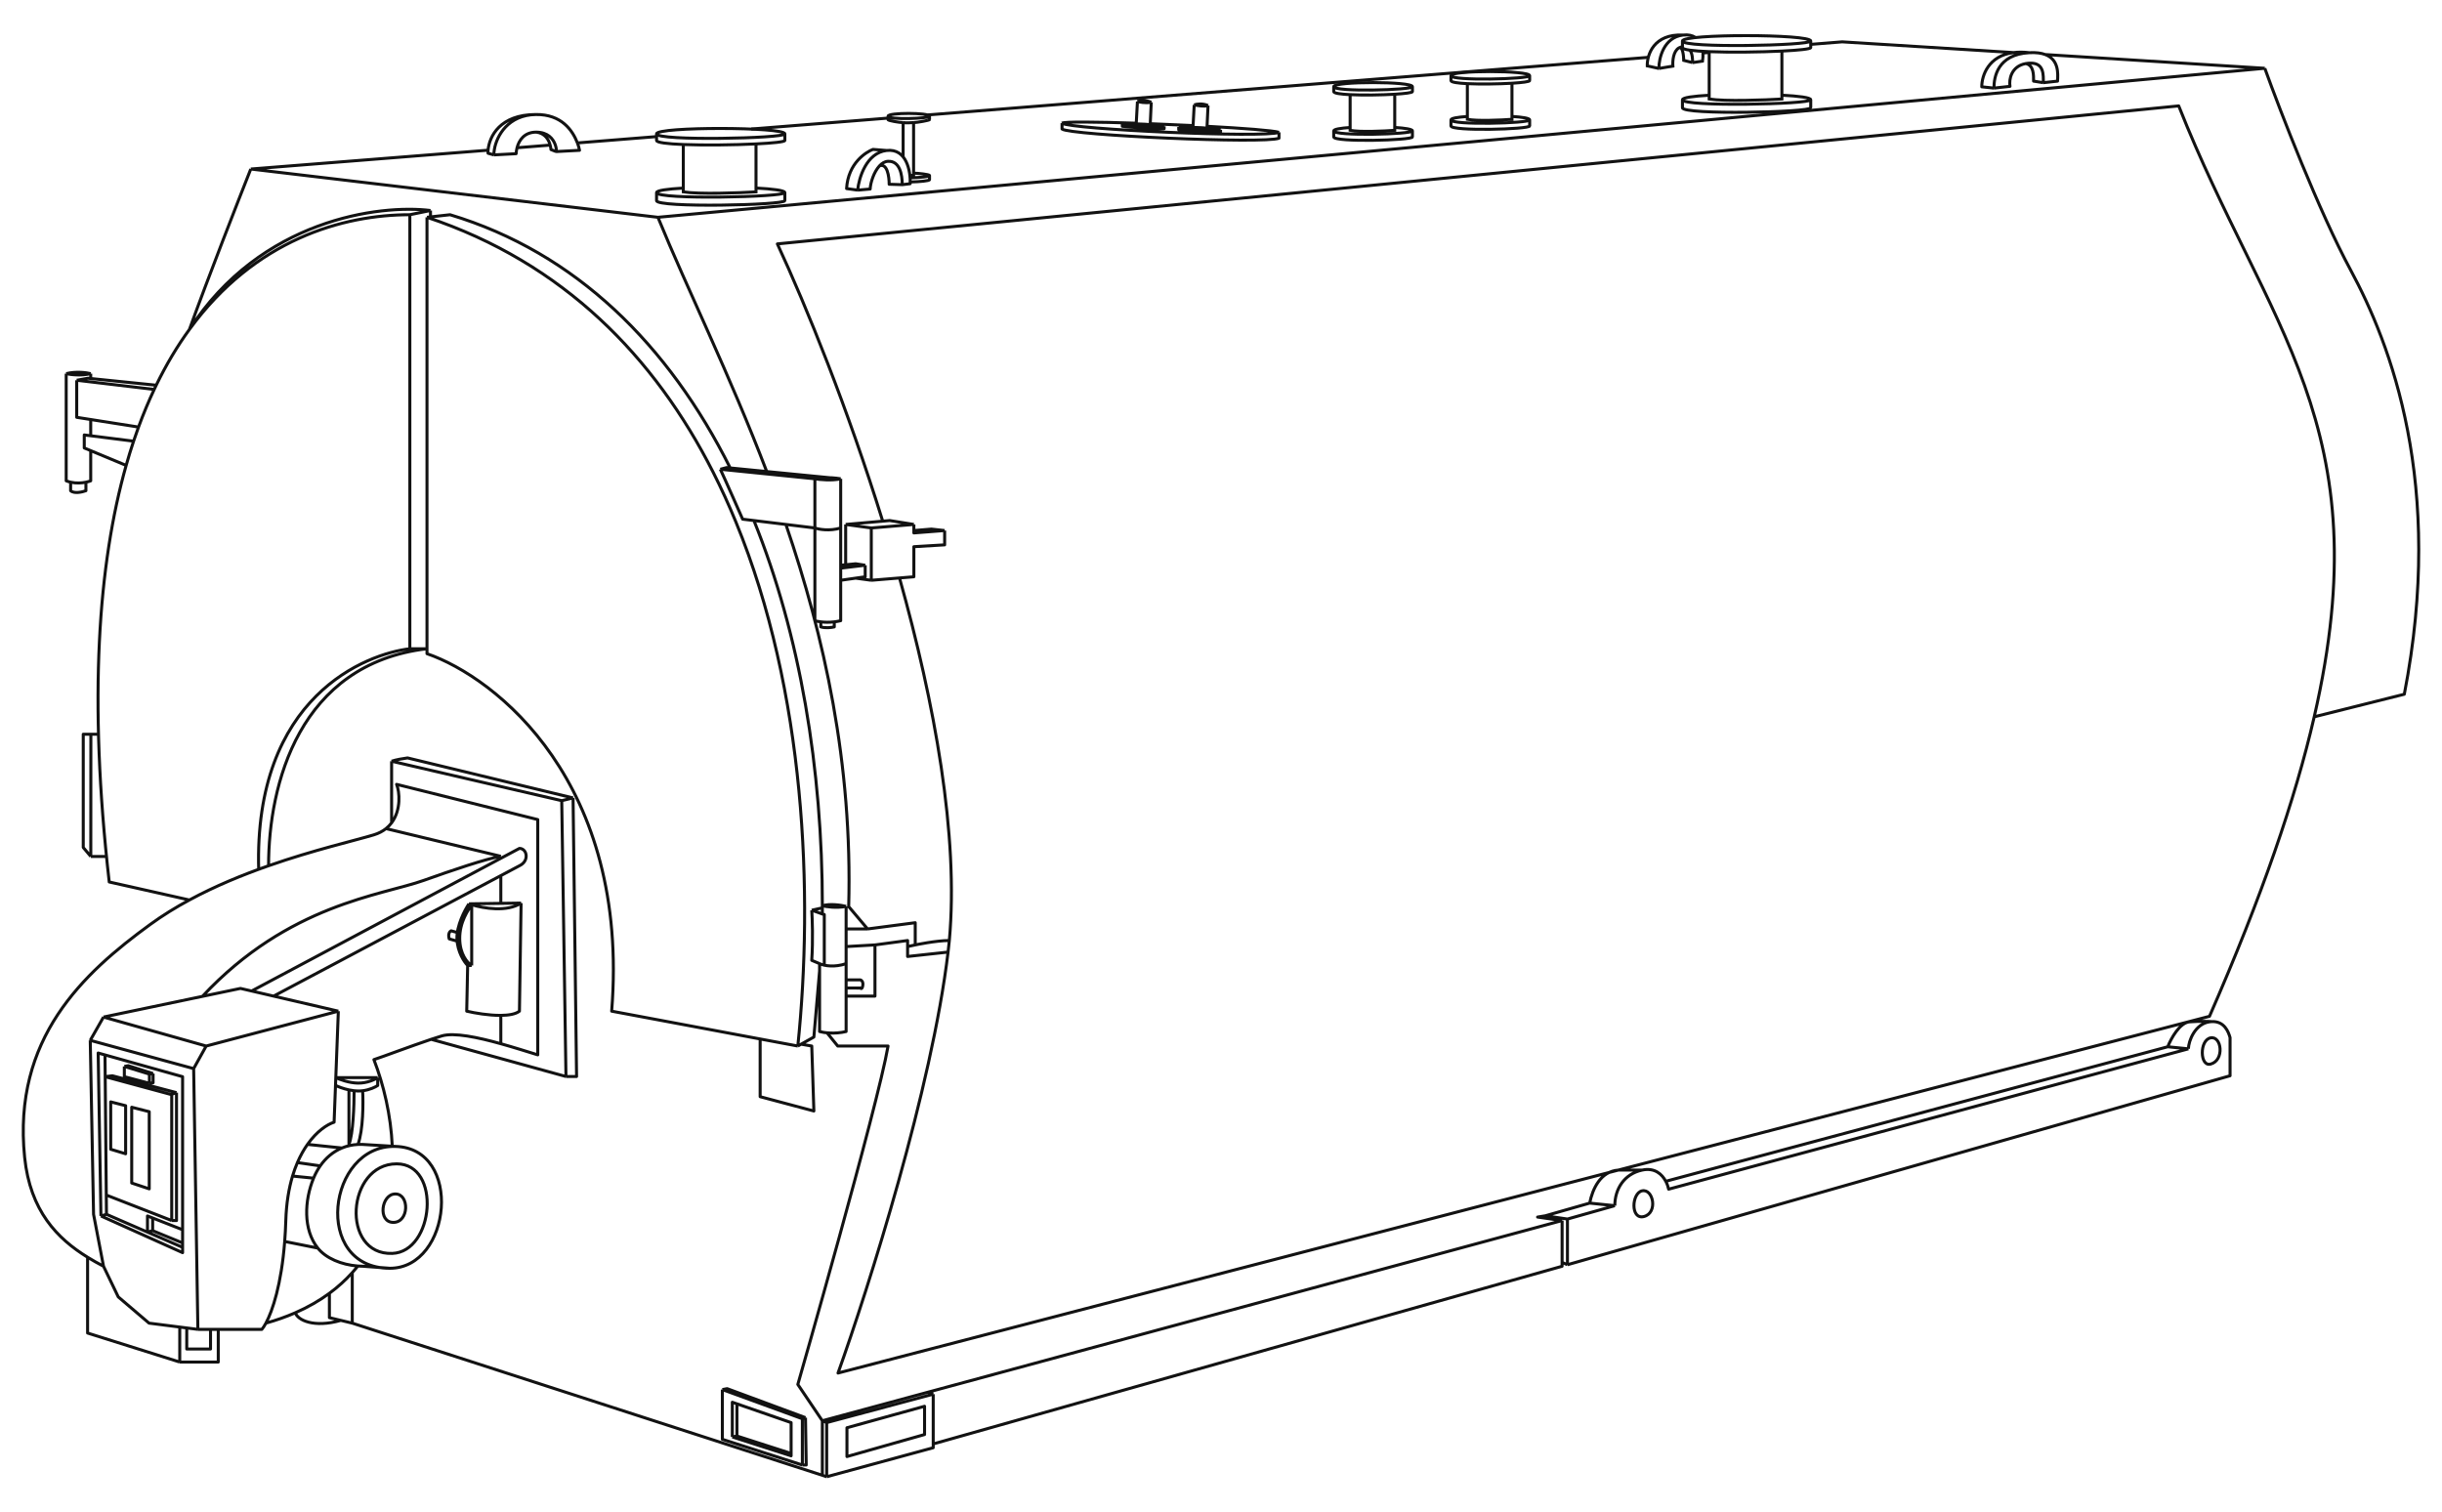 <svg width="210" height="130" viewBox="0 0 210 130" fill="none" xmlns="http://www.w3.org/2000/svg">
<path d="M21.566 14.536L56.579 18.687M21.566 14.536C20.49 17.251 17.927 23.81 16.29 28.33M21.566 14.536L41.97 12.917M56.579 18.687L194.761 5.872M56.579 18.687C59.127 24.915 62.743 32.185 65.935 40.552M194.761 5.872C196.092 9.565 199.433 18.207 202.147 23.232C205.539 29.514 210.278 41.587 206.759 59.705L199.011 61.646M194.761 5.872L175.885 4.692M74.609 79.89L72.984 77.965C73.32 65.63 70.865 54.701 67.583 45.102M74.609 79.89L78.706 79.353V81.263M74.609 79.89H72.762M78.706 81.263C78.706 81.263 80.493 80.884 81.638 80.884M78.706 81.263L78.049 81.405M81.638 80.884C81.605 81.211 81.569 81.543 81.529 81.879M81.638 80.884C82.459 71.858 80.37 60.458 77.354 49.705M199.011 61.646C204.777 36.618 194.925 28.226 187.359 9.107L66.85 20.975C69.36 26.384 72.902 35.128 75.91 44.82M199.011 61.646C197.385 68.704 194.517 77.085 190.006 87.402L139.165 100.628M7.761 89.47L8.902 87.466M7.761 89.47L8.046 104.431L8.902 108.898M7.761 89.47L16.653 91.9M8.902 87.466L17.731 89.959M8.902 87.466L17.406 85.688M29.095 86.96L17.731 89.959M29.095 86.96L23.529 85.666M29.095 86.96L28.877 92.674M17.731 89.959L16.653 91.9M16.653 91.9L17.017 114.327M17.017 114.327L16.059 114.204M17.017 114.327H18.104M8.902 108.898L10.17 111.533L12.817 113.79L15.457 114.127M8.902 108.898C8.444 108.658 7.984 108.402 7.532 108.123M36.719 18.687C48.502 22.612 56.319 30.744 61.325 40.608C62.033 42.004 62.685 43.434 63.284 44.893C69.277 59.483 69.961 76.844 68.609 89.959M36.719 18.687L37.02 18.653M36.719 18.687V55.791M68.609 89.959L65.369 89.352M68.609 89.959L68.893 89.8M35.245 18.466V55.791M35.245 18.466L37.02 18.103M35.245 18.466C29.503 18.466 21.925 20.585 16.29 28.33M35.245 55.791C31.552 56.217 21.788 59.863 22.248 74.871M35.245 55.791H36.719M70.48 82.873V83.488M70.48 82.873L69.807 82.589C69.921 80.834 69.854 78.985 69.807 78.28M70.48 82.873C70.569 82.917 70.707 82.966 70.885 83.005M72.762 77.949C71.931 78.113 71.053 77.982 70.718 77.896M72.762 77.949C72.358 77.845 71.383 77.69 70.718 77.896M72.762 77.949V79.89M8.47 63.145H7.814M7.808 73.656L7.159 72.883V63.145H7.814M7.808 73.656H9.157M7.808 73.656L7.814 63.145M33.676 65.465L48.306 68.858M33.676 65.465V70.762M33.676 65.465C34.018 65.339 34.733 65.223 35.047 65.181L49.281 68.622M48.306 68.858L48.67 92.579M48.306 68.858L49.281 68.622M48.67 92.579L37.076 89.382M48.67 92.579H49.582L49.281 68.622M16.288 77.398C15.119 78.029 13.986 78.726 12.928 79.496C7.159 83.694 1.072 89.312 2.118 99.523C2.593 104.157 4.946 106.527 7.532 108.123M16.288 77.398L9.393 75.85C7.59 60.069 8.455 48.479 10.848 40.024M16.288 77.398C18.514 76.196 20.872 75.232 23.096 74.455M70.48 83.488V88.712C70.82 88.812 71.754 88.952 72.762 88.712V85.666M70.48 83.488L69.989 89.186L68.893 89.8M70.718 77.896C70.718 66.111 68.801 54.578 64.834 44.767M70.718 77.896V78.608M37.02 18.103C32.663 17.561 22.416 18.848 16.29 28.33M37.02 18.103V18.653M16.29 28.33C15.267 29.736 14.307 31.329 13.434 33.128M8.68 104.573L15.702 107.73V107.272M8.68 104.573L8.442 90.559L9.029 90.723M8.68 104.573L9.156 104.431M9.156 104.431L9.14 102.774M9.156 104.431L12.683 105.962M9.029 90.723L15.702 92.595V105.757M9.029 90.723L9.046 92.595M15.702 107.272L12.683 105.962M15.702 107.272V106.893M10.693 91.711V92.595L12.849 93.163M10.693 91.711L12.849 92.374M10.693 91.711L11.026 91.648L13.166 92.326M12.849 92.374V93.163M12.849 92.374L13.166 92.326M12.849 93.163L13.166 93.116V92.326M9.046 92.595L9.661 92.516L15.179 93.968M9.046 92.595L14.703 94.126M9.046 92.595L9.065 94.646L9.103 98.71L9.124 101.007L9.14 102.774M14.767 104.968L9.14 102.774M14.767 104.968H15.179V93.968M14.767 104.968V102.885V100.423V96.098V94.141L14.703 94.126M15.179 93.968L14.703 94.126M12.683 105.962V104.573L13.127 104.747M12.683 105.962L13.127 105.836M15.702 105.757L13.127 104.747M15.702 105.757V106.893M13.127 105.836V104.747M13.127 105.836L15.702 106.893M34.001 98.592C39.85 98.739 38.836 109.071 33.526 109.071M34.001 98.592C28.153 98.445 26.837 109.071 33.526 109.071M34.001 98.592C33.919 98.587 33.829 98.581 33.733 98.575M33.526 109.071L31.244 108.898C31.082 108.898 30.925 108.891 30.772 108.879M29.405 98.727L26.443 98.418M29.405 98.727C28.636 99.045 28.011 99.589 27.538 100.265M29.405 98.727C29.823 98.554 30.283 98.447 30.784 98.422M26.443 98.418C27.243 97.286 28.13 96.702 28.731 96.509L28.877 92.674M26.443 98.418C26.134 98.855 25.839 99.373 25.577 99.981M27.328 107.335L24.482 106.767M27.328 107.335C28.034 108.216 29.359 108.768 30.772 108.879M27.328 107.335C26.059 105.75 26.174 103.242 26.965 101.322M24.482 106.767C24.526 106.202 24.558 105.602 24.578 104.968C24.624 103.465 24.84 102.199 25.157 101.141M24.482 106.767C24.194 110.487 23.433 112.737 22.867 113.79M7.532 108.123V114.642L15.457 117.136M15.457 117.136V114.127M15.457 117.136H18.769V114.327M15.457 114.127L16.059 114.204M18.769 114.327H22.517C22.619 114.208 22.738 114.03 22.867 113.79M18.769 114.327H18.104M33.193 71.26C32.914 71.483 32.572 71.667 32.154 71.794C30.515 72.293 27.013 73.085 23.096 74.455M33.193 71.26L43.068 73.64M33.193 71.26C33.382 71.11 33.541 70.942 33.676 70.762M43.068 73.64C41.792 73.856 38.812 74.865 36.458 75.708C32.844 77.002 24.824 77.744 17.406 85.688M43.068 73.64V73.814M43.068 89.76C44.233 90.085 45.367 90.449 46.245 90.717V70.484L34.104 67.454C34.368 68.085 34.509 69.649 33.676 70.762M43.068 89.76C41.101 89.212 39.046 88.774 37.987 89.091C37.717 89.172 37.409 89.271 37.076 89.382M43.068 89.76V87.323M17.406 85.688L20.679 85.004L21.638 85.227M37.076 89.382C35.331 89.966 32.935 90.875 32.154 91.127C32.997 93.312 33.615 95.912 33.733 98.575M81.529 81.879C80.143 93.572 74.689 110.765 72.065 118.083L139.165 100.628M81.529 81.879L78.049 82.257V81.405M75.243 81.263L78.049 80.884V81.405M75.243 81.263V85.666H72.762M75.243 81.263L72.762 81.405M72.762 85.666V84.968M71.122 88.823L72.042 89.959H76.369C75.46 95.215 68.609 119.061 68.609 119.061L70.718 122.186M70.718 122.186V126.874M70.718 122.186L71.091 122.344M70.718 122.186L79.792 119.73M134.333 104.968L132.225 104.668L132.89 104.558M134.333 104.968V108.566M134.333 104.968L80.252 119.606L79.792 119.73M70.718 126.874L30.293 113.79M70.718 126.874L71.091 127M138.866 103.69C138.866 102.269 139.658 100.963 141.212 100.628M138.866 103.69L136.599 104.329L134.792 104.838M138.866 103.69L136.705 103.467M134.792 104.838V108.767M134.792 104.838L132.89 104.558M134.792 108.767L191.774 92.516V89.233C191.638 88.744 191.287 87.801 190.189 87.858M134.792 108.767L134.333 108.566M141.212 100.628C142.31 100.391 142.933 100.994 143.248 101.591M141.212 100.628H139.165M188.191 90.2L143.494 102.269C143.457 102.084 143.379 101.838 143.248 101.591M188.191 90.2C188.207 89.51 188.763 88.053 190.006 87.876C190.069 87.867 190.13 87.861 190.189 87.858M188.191 90.2L186.416 90.022M186.416 90.022C186.686 89.333 187.44 87.939 188.302 87.876C189.165 87.813 189.919 87.838 190.189 87.858M186.416 90.022L143.248 101.591M139.165 100.628C137.628 100.738 136.946 102.256 136.705 103.467M136.705 103.467L132.89 104.558M134.333 108.566V108.898L80.252 124.179M56.445 11.749L49.655 12.291M64.608 11.096L76.543 10.142M22.867 113.79C23.776 113.537 24.618 113.238 25.395 112.898M33.733 98.575C32.762 98.514 31.213 98.418 31.133 98.418C31.014 98.415 30.898 98.417 30.784 98.422M30.772 108.879C30.72 108.944 30.668 109.008 30.616 109.071C30.511 109.198 30.403 109.322 30.293 109.446M30.293 113.79V109.446M30.293 113.79L29.31 113.553C26.977 114.223 25.59 113.522 25.395 112.898M30.293 113.79L28.327 113.317V111.224M62.12 119.503V123.78L68.999 125.99M62.12 119.503L68.999 122.013M62.12 119.503L62.532 119.424L69.268 121.918M68.999 122.013V125.99M68.999 122.013L69.268 121.918M68.999 125.99H69.331L69.268 121.918M62.975 123.575V120.592L63.372 120.73M62.975 123.575L68.032 125.201V124.995M62.975 123.575L63.372 123.496M63.372 123.496V120.73M63.372 123.496L68.032 124.995M63.372 120.73L68.032 122.344V124.995M71.091 127L80.252 124.506V124.179M71.091 127V122.344M71.091 122.344L80.252 119.898M80.252 119.898L79.792 119.73M80.252 119.898V124.179M70.076 41.176V45.406M70.076 41.176C70.51 41.25 71.56 41.353 72.295 41.176M70.076 41.176L70.041 41.173M72.295 41.176V45.406M72.295 41.176C71.256 41 70.359 41.1 70.041 41.173M72.295 41.176L65.935 40.552M61.945 40.356C62.336 41.176 63.863 44.649 63.863 44.649L64.834 44.767M61.945 40.356L62.484 40.214L62.795 40.244M61.945 40.356L70.041 41.173M70.076 45.406V53.379C70.186 53.413 70.362 53.452 70.584 53.479M70.076 45.406C70.414 45.527 71.332 45.697 72.295 45.406M70.076 45.406L67.583 45.102M72.295 45.406V48.61M72.762 82.873C72.262 83.042 71.803 83.087 71.424 83.072C71.219 83.064 71.037 83.039 70.885 83.005M72.762 82.873V81.405M72.762 82.873V84.27M70.584 53.479V53.913C70.989 54.039 71.526 53.965 71.744 53.913V53.479M70.584 53.479C70.896 53.517 71.3 53.532 71.744 53.479M71.744 53.479C71.923 53.458 72.107 53.425 72.295 53.379V49.904M65.935 40.552L62.795 40.244M67.583 45.102L64.834 44.767M62.795 40.244C57.526 29.717 49.561 21.731 38.7 18.466L38.621 18.475L37.02 18.653M13.434 33.128C13.376 33.248 13.318 33.369 13.261 33.491M13.434 33.128L7.801 32.552M6.597 32.702L7.563 32.528L7.801 32.552M6.597 32.702L13.261 33.491M6.597 32.702V35.889L7.801 36.079M13.261 33.491C12.783 34.504 12.333 35.581 11.913 36.726M11.913 36.726L7.801 36.079M11.913 36.726C11.768 37.123 11.626 37.528 11.488 37.941M7.801 32.552V32.133M7.801 32.133C6.977 32.335 6.052 32.218 5.693 32.133M7.801 32.133C7.452 32.044 6.543 31.919 5.693 32.133M5.693 32.133V41.35C5.819 41.401 5.946 41.44 6.073 41.469M7.801 36.079V37.475M6.073 41.469V42.202C6.378 42.48 7.076 42.318 7.388 42.202V41.469M6.073 41.469C6.557 41.579 7.035 41.542 7.388 41.469M7.388 41.469C7.56 41.434 7.702 41.39 7.801 41.35V38.715M11.488 37.941C11.264 38.614 11.05 39.308 10.848 40.024M11.488 37.941L7.801 37.475M10.848 40.024L7.246 38.525V37.405L7.801 37.475M42.465 13.321L44.385 13.218C44.392 13.066 44.415 12.889 44.463 12.706M42.465 13.321C42.47 13.183 42.485 13.028 42.512 12.862C42.711 11.658 43.718 9.882 46.081 9.849M42.465 13.321L41.97 13.179C41.967 13.086 41.96 13.024 41.97 12.917M46.081 9.849C48.292 9.818 49.237 11.215 49.655 12.291M46.081 9.849C42.988 9.849 42.076 11.738 41.97 12.917M46.127 11.364C45.087 11.355 44.629 12.068 44.463 12.706M46.127 11.364C47.105 11.373 47.563 11.921 47.748 12.444C47.824 12.657 47.853 12.866 47.855 13.033L49.836 12.927C49.804 12.742 49.745 12.524 49.655 12.291M46.127 11.364C46.866 11.457 47.19 12.008 47.307 12.479M44.463 12.706L47.307 12.479M47.807 13.033L47.379 12.862C47.38 12.739 47.349 12.646 47.307 12.479M146.949 4.516L146.442 4.556M155.746 3.813L158.416 3.599L173.156 4.521M73.754 16.351C73.859 15.299 74.505 13.144 76.242 12.942M73.754 16.351L72.802 16.217C72.929 14.008 74.504 13.063 75.069 12.848L76.242 12.942M73.754 16.351L74.831 16.256C74.85 15.735 75.139 14.799 75.628 14.268M76.242 12.942C77.979 12.74 78.318 14.762 78.271 15.799L77.589 15.882M77.589 15.882C77.589 15.026 77.383 13.81 76.353 13.873C76.079 13.89 75.835 14.043 75.628 14.268M77.589 15.882C77.551 15.887 76.823 15.86 76.464 15.846C76.467 15.204 76.303 13.99 75.628 14.268M171.47 7.576C171.47 6.645 171.765 4.679 174.513 4.53M171.47 7.576L170.423 7.466C170.419 6.502 170.997 4.792 173.156 4.521M171.47 7.576L172.849 7.425C172.748 6.848 172.951 5.699 174.196 5.469M174.513 4.53C174.003 4.47 173.553 4.471 173.156 4.521M174.513 4.53C175.097 4.499 175.544 4.563 175.885 4.692M175.717 7.11L176.938 6.977C176.979 6.317 177.051 5.13 175.885 4.692M175.717 7.11C175.717 6.472 175.797 5.401 174.592 5.43C174.45 5.433 174.318 5.447 174.196 5.469M175.717 7.11L174.877 6.977C174.877 6.519 174.919 5.589 174.196 5.469M141.766 4.93L79.761 9.885M69.807 78.28L70.48 78.517C70.557 78.555 70.638 78.585 70.718 78.608M69.807 78.28L70.718 78.075M70.885 83.005V78.648C70.83 78.638 70.774 78.625 70.718 78.608M36.719 55.791V56.217C42.668 58.274 54.173 67.302 52.601 86.96L65.369 89.352M36.719 55.791C25.728 57.101 23.096 67.454 23.096 74.455M65.369 89.352V94.315L69.989 95.546L69.807 89.959L68.893 89.8M25.577 99.981L27.538 100.265M25.577 99.981C25.424 100.336 25.282 100.722 25.157 101.141M27.538 100.265C27.311 100.59 27.12 100.946 26.965 101.322M26.965 101.322L25.157 101.141M30.293 109.446C29.721 110.082 29.069 110.678 28.327 111.224M25.395 112.898C26.498 112.416 27.472 111.853 28.327 111.224M21.638 85.227L23.529 85.666M21.638 85.227L43.068 73.814M23.529 85.666L43.068 75.304M43.068 73.814L44.669 72.962C45.318 72.962 45.556 74.035 44.669 74.455L43.068 75.304M43.068 75.304V77.689M40.326 77.728L43.068 77.689M40.326 77.728C39.966 78.265 39.257 79.619 39.295 80.742C39.333 81.866 39.925 82.736 40.216 83.031M40.326 77.728C40.398 77.754 40.477 77.78 40.563 77.806M44.811 77.665L44.669 86.96C44.337 87.22 43.74 87.317 43.068 87.323M44.811 77.665L43.068 77.689M44.811 77.665C43.593 78.458 41.605 78.127 40.563 77.806M43.068 87.323C42.041 87.331 40.838 87.126 40.135 86.96L40.216 83.031M40.216 83.031H40.563M40.563 77.806C40.283 78.238 39.515 79.279 39.533 80.742C39.549 82.06 40.188 82.815 40.563 83.031M40.563 77.806V83.031M39.391 80.214L38.788 80.048C38.682 80.1 38.503 80.313 38.63 80.742L39.311 80.94M28.877 92.674H32.48M28.877 92.674C29.185 92.826 29.998 93.135 30.784 93.147C31.57 93.16 32.242 92.837 32.48 92.674M32.48 92.674V93.352C32.284 93.487 31.793 93.73 31.186 93.804M28.877 93.352C29.082 93.454 29.511 93.625 30.007 93.731M30.451 93.804C30.561 93.816 30.673 93.824 30.784 93.826C30.922 93.828 31.056 93.82 31.186 93.804M30.451 93.804C30.456 94.974 30.375 97.535 30.007 98.418V93.731M30.451 93.804C30.3 93.787 30.151 93.762 30.007 93.731M31.186 93.804C31.242 94.824 31.24 97.176 30.784 98.422M91.331 10.591C91.981 11.127 108.766 11.885 109.987 11.38M91.331 10.591V11.096C91.981 11.632 108.766 12.39 109.987 11.885V11.38M91.331 10.591C91.534 10.452 94.335 10.482 97.712 10.595M109.987 11.38C109.486 11.223 106.898 11.028 103.801 10.861M100.112 10.859V11.064C99.149 11.127 97.312 10.954 96.514 10.859V10.622M100.112 10.859C99.529 10.695 97.471 10.633 96.514 10.622M100.112 10.859C99.809 10.854 99.376 10.841 98.908 10.822M96.514 10.622C96.818 10.681 97.183 10.729 97.703 10.764M104.962 11.159C104.091 11.143 102.151 11.074 101.364 10.922M104.962 11.159C104.379 10.995 102.321 10.933 101.364 10.922M104.962 11.159V11.364C103.999 11.427 102.162 11.254 101.364 11.159V10.922M97.703 10.764C98.061 10.789 98.55 10.807 98.908 10.822M97.703 10.764L97.712 10.595M97.814 8.728C98.015 8.644 98.546 8.59 99.003 8.792M97.814 8.728C97.988 8.771 98.483 8.893 99.003 8.792M97.814 8.728L97.712 10.595M99.003 8.792L98.916 10.638M98.908 10.822L98.916 10.638M102.585 11.057L102.599 10.799M102.696 9.021C102.897 8.937 103.428 8.874 103.885 9.076M102.696 9.021C102.96 9.071 103.58 9.196 103.885 9.076M102.696 9.021L102.599 10.799M103.885 9.076L103.801 10.861M103.79 11.115L103.801 10.861M98.916 10.638C100.131 10.684 101.387 10.739 102.599 10.799M72.762 81.405V79.89M72.762 84.27H73.991C74.081 84.293 74.248 84.423 74.197 84.751C74.147 85.079 74.039 85.035 73.991 84.972L72.762 84.968M72.762 84.27V84.968M74.927 45.406V49.904M74.927 45.406L76.062 45.312L78.588 45.102M74.927 45.406L72.723 45.102M74.927 49.904L77.354 49.705M74.927 49.904L73.582 49.721M78.588 45.102L76.511 44.767L75.91 44.82M78.588 45.102V45.627M77.354 49.705L78.588 49.604V47.016L81.235 46.858V45.627M72.723 45.102L75.91 44.82M72.723 45.102V48.568M81.235 45.627L78.588 45.832V45.627M81.235 45.627L80.094 45.501L78.588 45.627M72.295 48.862L74.403 48.61M72.295 48.862V49.904M72.295 48.862V48.61M74.403 48.61V49.604L73.582 49.721M74.403 48.61L73.582 48.484L72.723 48.568M72.295 49.904L73.582 49.721M72.295 48.61L72.723 48.568M16.059 114.204V116.015H18.104V114.327M12.833 102.241V95.606L11.327 95.222V101.74L12.833 102.241ZM9.52 94.762V98.837L10.804 99.225V95.089L9.52 94.762ZM34.112 100.091C37.987 100.091 37.331 107.665 33.733 107.793C29.279 107.951 29.798 100.091 34.112 100.091ZM34.001 102.68C35.222 102.68 35.19 105.126 33.827 105.126C32.464 105.126 32.781 102.68 34.001 102.68ZM72.834 122.786V125.264L79.507 123.37V120.939L72.834 122.786ZM141.212 102.411C142.179 102.209 142.593 104.308 141.37 104.621C140.197 104.921 140.308 102.601 141.212 102.411ZM190.093 89.257C191.06 89.055 191.316 91.202 190.093 91.514C189.174 91.749 189.127 89.46 190.093 89.257Z" stroke="#121212" stroke-width="0.259" stroke-linejoin="round"/>
<path d="M114.694 7.452C114.694 6.979 121.462 6.994 121.462 7.452M114.694 7.452C114.695 7.926 121.462 7.752 121.462 7.452M114.694 7.452V7.878C114.694 8.017 115.279 8.101 116.105 8.141M121.462 7.452V7.878C121.462 7.97 120.825 8.05 119.941 8.104M114.694 11.256C114.695 11.729 121.462 11.556 121.462 11.256M114.694 11.256V11.777C114.695 12.25 121.462 12.076 121.462 11.777V11.256M114.694 11.256C114.694 11.117 115.279 11.02 116.105 10.964M121.462 11.256C121.462 11.115 120.825 11.016 119.941 10.96M116.105 8.141C117.226 8.196 118.792 8.173 119.941 8.104M116.105 8.141V10.964M119.941 8.104V10.96M116.105 10.964V11.208C116.942 11.372 119.011 11.277 119.941 11.208V10.96" stroke="#121212" stroke-width="0.259"/>
<path d="M56.461 11.512C56.461 10.883 67.493 10.904 67.493 11.512M56.461 11.512C56.461 12.141 67.493 11.911 67.493 11.512M56.461 11.512V12.078C56.461 12.263 57.414 12.374 58.761 12.428M67.493 11.512V12.078C67.493 12.2 66.453 12.307 65.013 12.377M56.461 16.564C56.461 17.193 67.493 16.962 67.493 16.564M56.461 16.564V17.256C56.461 17.884 67.493 17.654 67.493 17.256V16.564M56.461 16.564C56.461 16.379 57.414 16.25 58.761 16.176M67.493 16.564C67.493 16.377 66.453 16.246 65.013 16.172M58.761 12.428C60.588 12.501 63.14 12.469 65.013 12.377M58.761 12.428V16.176M65.013 12.377V16.172M58.761 16.176V16.501C60.125 16.719 63.497 16.592 65.013 16.501V16.172" stroke="#121212" stroke-width="0.259"/>
<path d="M76.368 9.994C76.368 9.669 79.934 9.68 79.934 9.994M76.368 9.994C76.368 10.319 79.934 10.2 79.934 9.994M76.368 9.994V10.287C76.368 10.382 77.383 10.543 77.665 10.543M79.934 9.994V10.287C79.934 10.35 78.841 10.543 78.564 10.543M79.934 15.094V15.451C79.934 15.551 79.121 15.631 78.286 15.649M79.934 15.094C79.934 14.997 78.888 14.891 78.564 14.891M79.934 15.094C79.934 15.194 79.121 15.273 78.286 15.291M77.665 10.543C77.928 10.581 78.27 10.559 78.564 10.543M77.665 10.543V13.479M78.564 10.543V14.891M78.564 14.891V15.061C78.487 15.078 78.391 15.091 78.286 15.099" stroke="#121212" stroke-width="0.259"/>
<path d="M144.683 3.527C144.682 2.898 155.714 2.919 155.714 3.527M144.683 3.527C144.683 4.155 155.714 3.925 155.714 3.527M144.683 3.527V4.092C144.683 4.277 145.636 4.388 146.982 4.442M155.714 3.527V4.092C155.714 4.215 154.675 4.321 153.234 4.392M144.683 8.578C144.683 9.207 155.714 8.976 155.714 8.578M144.683 8.578V9.27C144.683 9.899 155.714 9.668 155.714 9.27V8.578M144.683 8.578C144.683 8.393 145.636 8.265 146.982 8.19M155.714 8.578C155.714 8.392 154.675 8.26 153.234 8.186M146.982 4.442C148.81 4.515 151.361 4.484 153.234 4.392M146.982 4.442V8.19M153.234 4.392V8.186M146.982 8.19V8.515C148.346 8.733 151.719 8.606 153.234 8.515V8.186" stroke="#121212" stroke-width="0.259"/>
<path d="M124.775 6.505C124.775 6.032 131.543 6.048 131.543 6.505M124.775 6.505C124.776 6.979 131.543 6.805 131.543 6.505M124.775 6.505V6.931C124.775 7.071 125.36 7.154 126.186 7.194M131.543 6.505V6.931C131.543 7.023 130.906 7.104 130.022 7.157M124.775 10.309C124.776 10.782 131.543 10.609 131.543 10.309M124.775 10.309V10.83C124.776 11.303 131.543 11.129 131.543 10.83V10.309M124.775 10.309C124.775 10.17 125.36 10.073 126.186 10.017M131.543 10.309C131.543 10.168 130.906 10.069 130.022 10.014M126.186 7.194C127.307 7.249 128.873 7.226 130.022 7.157M126.186 7.194V10.017M130.022 7.157V10.014M126.186 10.017V10.261C127.023 10.425 129.092 10.33 130.022 10.261V10.014" stroke="#121212" stroke-width="0.259"/>
<path d="M142.655 5.888C142.655 5.009 143.07 3.205 144.731 3.015M142.655 5.888L141.656 5.667C141.63 4.73 142.208 2.889 144.731 3.015M142.655 5.888L143.859 5.685C143.824 5.23 143.898 4.393 144.382 4.117M144.731 3.015C145.195 2.962 145.541 3.049 145.796 3.22M146.443 4.467C146.461 4.72 146.443 5.058 146.411 5.256L145.555 5.383M144.731 4.025C144.596 4.027 144.481 4.061 144.382 4.117M145.555 5.383L144.794 5.193C144.784 4.802 144.712 3.963 144.382 4.117M145.555 5.383C145.555 5.104 145.545 4.633 145.338 4.325" stroke="#121212" stroke-width="0.259"/>
</svg>
